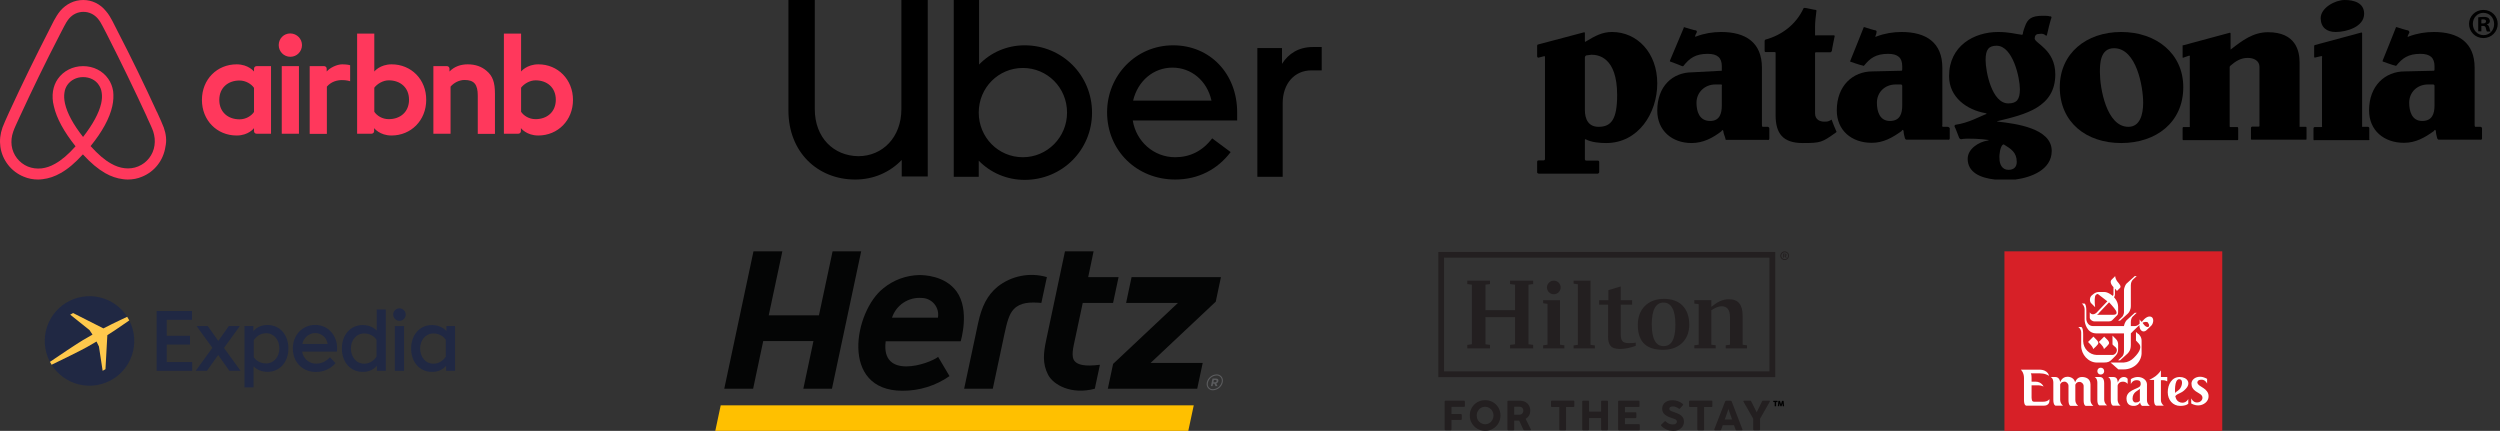 <svg width="557" height="96" viewBox="0 0 557 96" fill="none" xmlns="http://www.w3.org/2000/svg">
<rect x="0" y="0" width="557" height="96" fill="#333333" stroke="none"/>
<path d="M67.283 10.05C67.283 11.492 66.126 12.653 64.691 12.653C63.255 12.653 62.098 11.492 62.098 10.05C62.098 8.609 63.215 7.447 64.691 7.447C66.166 7.487 67.283 8.649 67.283 10.05ZM56.595 15.295C56.595 15.536 56.595 15.936 56.595 15.936C56.595 15.936 55.358 14.334 52.726 14.334C48.379 14.334 44.989 17.658 44.989 22.262C44.989 26.827 48.339 30.19 52.726 30.19C55.398 30.19 56.595 28.549 56.595 28.549V29.229C56.595 29.549 56.834 29.79 57.153 29.79H60.383V14.735C60.383 14.735 57.432 14.735 57.153 14.735C56.834 14.735 56.595 15.015 56.595 15.295ZM56.595 24.945C55.996 25.826 54.8 26.587 53.364 26.587C50.812 26.587 48.858 24.985 48.858 22.262C48.858 19.54 50.812 17.938 53.364 17.938C54.76 17.938 56.036 18.739 56.595 19.58V24.945ZM62.776 14.735H66.605V29.79H62.776V14.735ZM119.966 14.334C117.334 14.334 116.097 15.936 116.097 15.936V7.487H112.269V29.79C112.269 29.79 115.22 29.79 115.499 29.79C115.818 29.79 116.057 29.509 116.057 29.229V28.549C116.057 28.549 117.294 30.19 119.926 30.19C124.273 30.19 127.663 26.827 127.663 22.262C127.663 17.698 124.273 14.334 119.966 14.334ZM119.328 26.547C117.852 26.547 116.696 25.786 116.097 24.905V19.54C116.696 18.739 117.972 17.898 119.328 17.898C121.88 17.898 123.834 19.5 123.834 22.222C123.834 24.945 121.88 26.547 119.328 26.547ZM110.275 20.861V29.83H106.446V21.301C106.446 18.819 105.649 17.818 103.495 17.818C102.338 17.818 101.142 18.418 100.384 19.299V29.79H96.556V14.735H99.587C99.906 14.735 100.145 15.015 100.145 15.295V15.936C101.262 14.775 102.737 14.334 104.213 14.334C105.888 14.334 107.284 14.815 108.4 15.776C109.756 16.897 110.275 18.338 110.275 20.861ZM87.263 14.334C84.631 14.334 83.395 15.936 83.395 15.936V7.487H79.566V29.79C79.566 29.79 82.517 29.79 82.797 29.79C83.116 29.79 83.355 29.509 83.355 29.229V28.549C83.355 28.549 84.591 30.19 87.223 30.19C91.57 30.19 94.96 26.827 94.96 22.262C95 17.698 91.61 14.334 87.263 14.334ZM86.625 26.547C85.15 26.547 83.993 25.786 83.395 24.905V19.54C83.993 18.739 85.269 17.898 86.625 17.898C89.178 17.898 91.132 19.5 91.132 22.222C91.132 24.945 89.178 26.547 86.625 26.547ZM76.256 14.334C77.413 14.334 78.011 14.534 78.011 14.534V18.098C78.011 18.098 74.82 17.017 72.826 19.299V29.83H68.998V14.735C68.998 14.735 71.949 14.735 72.228 14.735C72.547 14.735 72.786 15.015 72.786 15.295V15.936C73.504 15.095 75.06 14.334 76.256 14.334ZM36.495 28.428C36.295 27.948 36.096 27.427 35.896 26.987C35.577 26.266 35.258 25.586 34.979 24.945L34.939 24.905C32.187 18.899 29.236 12.813 26.125 6.807L26.006 6.567C25.687 5.966 25.368 5.325 25.049 4.685C24.65 3.964 24.251 3.203 23.613 2.482C22.337 0.881 20.502 0 18.548 0C16.554 0 14.759 0.881 13.443 2.402C12.845 3.123 12.406 3.884 12.008 4.605C11.688 5.245 11.37 5.886 11.05 6.486L10.931 6.727C7.86 12.733 4.869 18.819 2.117 24.825L2.077 24.905C1.798 25.546 1.479 26.226 1.16 26.947C0.96 27.387 0.761 27.868 0.562 28.388C0.043 29.87 -0.116 31.271 0.083 32.713C0.522 35.716 2.516 38.238 5.268 39.359C6.305 39.8 7.381 40 8.498 40C8.817 40 9.216 39.96 9.535 39.92C10.851 39.76 12.207 39.319 13.523 38.559C15.158 37.638 16.713 36.316 18.468 34.394C20.223 36.316 21.818 37.638 23.414 38.559C24.73 39.319 26.086 39.76 27.402 39.92C27.721 39.96 28.119 40 28.439 40C29.555 40 30.672 39.8 31.669 39.359C34.461 38.238 36.415 35.676 36.853 32.713C37.173 31.311 37.013 29.91 36.495 28.428ZM18.508 30.511C16.355 27.788 14.959 25.225 14.48 23.063C14.281 22.142 14.241 21.341 14.361 20.621C14.44 19.98 14.68 19.419 14.999 18.939C15.756 17.858 17.033 17.177 18.508 17.177C19.984 17.177 21.3 17.818 22.018 18.939C22.337 19.419 22.576 19.98 22.656 20.621C22.776 21.341 22.736 22.182 22.536 23.063C22.058 25.185 20.662 27.748 18.508 30.511ZM34.421 32.392C34.142 34.474 32.746 36.276 30.792 37.077C29.834 37.477 28.797 37.598 27.761 37.477C26.764 37.357 25.767 37.037 24.73 36.436C23.294 35.636 21.858 34.394 20.183 32.553C22.815 29.309 24.411 26.346 25.009 23.704C25.288 22.462 25.328 21.341 25.208 20.3C25.049 19.299 24.69 18.378 24.131 17.578C22.895 15.776 20.821 14.735 18.508 14.735C16.195 14.735 14.121 15.816 12.885 17.578C12.327 18.378 11.968 19.299 11.808 20.3C11.649 21.341 11.688 22.503 12.008 23.704C12.606 26.346 14.241 29.349 16.833 32.593C15.198 34.434 13.722 35.676 12.287 36.477C11.25 37.077 10.253 37.397 9.256 37.517C8.179 37.638 7.142 37.477 6.225 37.117C4.271 36.316 2.875 34.514 2.596 32.432C2.476 31.431 2.556 30.43 2.955 29.309C3.074 28.909 3.274 28.509 3.473 28.028C3.752 27.387 4.071 26.707 4.39 26.026L4.43 25.946C7.182 19.98 10.133 13.894 13.204 7.968L13.324 7.728C13.643 7.127 13.962 6.486 14.281 5.886C14.6 5.245 14.959 4.645 15.398 4.124C16.235 3.163 17.352 2.643 18.588 2.643C19.824 2.643 20.941 3.163 21.778 4.124C22.217 4.645 22.576 5.245 22.895 5.886C23.214 6.486 23.533 7.127 23.852 7.728L23.972 7.968C27.003 13.934 29.954 20.02 32.706 25.986V26.026C33.025 26.667 33.304 27.387 33.623 28.028C33.822 28.509 34.022 28.909 34.142 29.309C34.461 30.35 34.58 31.351 34.421 32.392Z" fill="#FF385C"/>
<g clip-path="url(#clip0_3_469)">
<path d="M181.535 24.321V0H175.663V24.627C175.663 33.882 182.145 40 190.533 40C194.651 40 198.236 38.394 200.905 35.641V39.312H206.7V0H200.828V24.321C200.828 30.593 196.634 34.799 191.22 34.799C185.729 34.723 181.535 30.669 181.535 24.321ZM212.496 39.388H218.063V35.794C220.656 38.47 224.316 40.077 228.282 40.077C236.67 40.077 243.305 33.423 243.305 25.086C243.305 16.75 236.67 10.096 228.282 10.096C224.316 10.096 220.732 11.702 218.139 14.379V0H212.496V39.388ZM218.063 25.086C218.063 19.503 222.486 15.143 227.9 15.143C233.315 15.143 237.738 19.503 237.738 25.086C237.738 30.593 233.315 35.029 227.9 35.029C222.41 35.029 218.063 30.593 218.063 25.086ZM246.66 25.01C246.66 33.575 253.295 40 261.836 40C267.021 40 271.292 37.706 274.19 33.882L270.072 30.822C267.937 33.652 265.115 35.029 261.836 35.029C257.031 35.029 253.142 31.511 252.38 26.845H275.639V25.01C275.639 16.444 269.614 10.096 261.378 10.096C252.99 10.096 246.66 16.902 246.66 25.01ZM261.226 15.067C265.42 15.067 268.928 17.973 269.919 22.409H252.456C253.524 17.973 257.031 15.067 261.226 15.067ZM294.475 15.755V10.478H292.492C289.365 10.478 287.078 11.931 285.629 14.226V10.707H280.138V39.388H285.781V23.021C285.781 18.585 288.45 15.679 292.187 15.679H294.475V15.755Z" fill="black"/>
</g>
<path d="M556.491 5.32C556.491 7.077 555.093 8.482 553.295 8.482C551.498 8.482 550.099 7.077 550.099 5.32C550.099 3.614 551.498 2.208 553.295 2.208C555.143 2.208 556.491 3.614 556.491 5.32ZM550.948 5.32C550.948 6.725 551.947 7.83 553.345 7.83C554.693 7.83 555.692 6.725 555.692 5.37C555.692 3.965 554.693 2.861 553.295 2.861C551.947 2.861 550.948 3.965 550.948 5.32ZM552.846 6.976H552.147V3.865C552.446 3.815 552.846 3.764 553.345 3.764C553.944 3.764 554.194 3.865 554.444 4.015C554.593 4.166 554.743 4.417 554.743 4.718C554.743 5.069 554.494 5.32 554.094 5.421V5.471C554.394 5.571 554.543 5.822 554.643 6.224C554.743 6.675 554.793 6.876 554.893 7.027H554.094C553.994 6.926 553.944 6.625 553.844 6.274C553.794 5.922 553.595 5.772 553.195 5.772H552.846V6.976ZM552.846 5.22H553.195C553.595 5.22 553.894 5.069 553.894 4.768C553.894 4.467 553.695 4.316 553.245 4.316C553.045 4.316 552.946 4.316 552.846 4.367V5.22Z" fill="black"/>
<path d="M423.817 23.488C423.817 25.244 423.367 26.951 421.071 26.951C418.774 26.951 418.174 24.793 418.174 22.886C418.174 20.577 419.922 18.82 422.369 18.82H423.517C423.817 18.82 423.817 19.121 423.817 19.121V23.488ZM433.904 28.256H432.905C432.605 28.256 432.755 27.804 432.755 27.804V15.106C432.755 9.485 429.16 7.127 423.667 7.127C421.82 7.127 419.922 7.428 418.075 8.13C418.075 8.13 417.625 8.431 417.925 7.829C418.075 7.528 418.075 7.227 418.075 7.227C418.075 7.227 418.224 6.926 417.925 6.775C417.625 6.775 415.778 6.173 415.478 6.073C415.178 5.922 415.178 6.223 415.178 6.223C415.178 6.223 412.432 13.149 412.282 13.45C412.132 13.751 412.282 13.751 412.282 13.751C412.282 13.751 414.729 14.604 415.029 14.604C415.178 14.755 415.328 14.604 415.328 14.604C416.626 12.998 417.925 11.995 420.671 11.995C422.818 11.995 423.817 12.848 423.817 14.755V15.458C423.817 15.759 423.667 15.759 423.667 15.759L417.176 15.909C412.831 15.909 409.236 19.071 409.236 24.592C409.236 29.059 412.532 31.819 417.026 31.819C419.622 31.819 421.62 30.665 423.667 29.209C423.667 29.209 423.967 28.607 424.117 29.209C424.117 29.661 424.266 30.213 424.416 30.815C424.566 31.116 424.716 31.116 424.716 31.116H433.953C433.953 31.116 434.403 31.267 434.403 30.815V28.507C434.303 28.557 434.303 28.256 433.904 28.256Z" fill="black"/>
<path d="M408.138 26.8C408.138 26.499 407.838 26.8 407.838 26.8C407.239 27.101 407.139 27.101 406.39 27.101C405.691 27.101 404.393 26.8 404.393 25.244V11.794C404.393 11.794 404.393 11.643 404.692 11.643H407.838C407.838 11.643 407.988 11.643 408.138 11.342C408.138 11.041 408.737 8.181 408.737 8.181C408.737 8.181 408.887 7.879 408.587 7.879H404.692C404.692 7.879 404.393 8.03 404.393 7.729V5.972C404.393 4.968 404.542 3.664 404.692 2.509C404.692 2.509 404.842 2.359 404.542 2.208C404.243 2.208 402.395 1.756 402.096 1.756C401.796 1.756 401.796 1.907 401.796 1.907C400.198 5.37 397.052 7.829 393.307 8.833C393.307 8.833 393.158 8.984 393.158 9.134V11.292C393.158 11.593 393.307 11.593 393.307 11.593H395.305C395.604 11.593 395.604 11.744 395.604 11.744V25.646C395.604 29.711 397.202 31.869 401.646 31.869C405.691 31.869 405.941 31.719 408.987 29.561C408.987 29.561 409.286 29.41 409.136 29.259C408.987 29.009 408.238 27.101 408.138 26.8Z" fill="black"/>
<path d="M383.62 19.172V23.488C383.62 25.244 383.171 26.951 381.024 26.951C378.577 26.951 377.978 24.793 377.978 22.886C377.978 20.577 379.825 18.82 382.172 18.82H383.47C383.77 18.87 383.62 19.172 383.62 19.172ZM393.857 28.256H392.708C392.558 28.256 392.558 27.804 392.558 27.804V15.106C392.558 9.485 388.963 7.127 383.47 7.127C381.623 7.127 379.725 7.428 377.878 8.13C377.878 8.13 377.578 8.431 377.728 7.829C377.878 7.528 378.028 7.227 378.028 7.227C378.028 7.227 378.177 6.926 377.878 6.775C377.428 6.775 375.731 6.173 375.281 6.073C375.132 5.922 375.132 6.223 375.132 6.223C375.132 6.223 372.235 13.149 372.086 13.45C371.936 13.751 372.235 13.751 372.235 13.751C372.235 13.751 374.532 14.604 374.832 14.755C375.132 14.755 375.132 14.604 375.132 14.604C376.43 12.998 377.728 11.995 380.474 11.995C382.622 11.995 383.62 12.848 383.62 14.755V15.458V15.759L377.029 16.11C372.685 16.11 369.239 19.172 369.239 24.642C369.239 29.109 372.535 31.869 376.879 31.869C379.476 31.869 381.623 30.715 383.52 29.259C383.52 29.259 383.82 28.657 383.97 29.259C383.97 29.711 384.269 30.263 384.419 30.865C384.419 31.167 384.569 31.167 384.569 31.167H393.757C393.757 31.167 394.206 31.317 394.206 30.865V28.557C394.156 28.557 394.156 28.256 393.857 28.256Z" fill="black"/>
<path d="M520.389 7.127C522.836 7.127 526.73 5.972 526.73 3.061C526.73 0.602 524.433 0 522.386 0C520.239 0 517.043 1.757 517.043 4.065C517.093 6.123 518.391 7.127 520.389 7.127Z" fill="black"/>
<path d="M442.392 13.35C442.392 11.041 443.091 10.188 444.839 10.188C448.434 10.188 450.032 17.265 450.032 19.875C450.032 22.183 449.333 23.037 447.436 23.037C443.79 23.037 442.392 15.96 442.392 13.35ZM446.137 32.321C446.287 32.171 446.437 32.171 446.437 32.171C448.035 33.174 449.333 33.927 449.333 36.085C449.333 37.24 448.634 37.842 447.485 37.842C446.037 37.842 445.488 36.537 445.488 35.383C445.388 34.329 445.688 32.773 446.137 32.321ZM457.922 16.562C457.922 11.041 453.328 9.636 453.328 8.582C453.328 7.98 453.627 7.579 454.177 7.579C455.175 7.428 455.325 7.579 455.774 7.88C455.774 7.88 455.924 8.181 456.074 7.729C456.074 7.579 456.923 4.116 457.073 3.965C457.073 3.513 456.773 3.664 456.773 3.664C456.324 3.513 455.774 3.513 455.175 3.513C452.579 3.513 451.73 4.216 451.131 5.973C451.131 5.973 450.681 7.127 450.681 7.579C450.531 7.88 450.382 7.729 450.382 7.729C449.083 7.579 447.635 7.127 445.189 7.127C439.846 7.127 434.253 10.188 434.253 16.964C434.253 21.732 438.298 24.492 442.292 25.195C442.292 25.195 442.991 25.345 442.292 25.496C441.144 25.947 438.547 27.403 435.651 27.804C435.651 27.804 435.352 27.955 435.501 28.256C435.651 28.407 436.35 30.414 436.5 30.715C436.65 31.016 436.949 31.016 436.949 31.016C438.248 30.715 442.143 31.016 442.842 31.167C443.441 31.167 442.842 31.317 442.842 31.317C440.844 31.619 438.398 33.174 438.398 35.383C438.398 38.394 441.194 39.649 444.489 40H449.033C452.429 39.548 457.123 37.892 457.123 33.626C457.123 28.557 449.083 27.553 445.189 27.102C444.589 27.102 445.189 26.951 445.189 26.951C451.181 25.496 457.922 23.94 457.922 16.562Z" fill="black"/>
<path d="M356.157 28.256C353.86 28.256 353.111 26.5 353.111 24.492V12.798C353.111 12.497 353.41 12.347 353.41 12.347L354.559 12.196C356.007 12.196 360.301 12.648 360.301 21.18C360.301 26.55 359.003 28.256 356.157 28.256ZM359.153 7.127C357.006 7.127 355.408 7.98 353.26 9.285C353.26 9.285 353.111 9.436 353.111 9.135V7.378C353.111 7.077 352.811 7.227 352.811 7.227L342.774 9.887C342.774 9.887 342.475 9.887 342.475 10.188V10.239V10.289V10.339V10.389V10.44V10.49V10.54V10.59V10.64V10.69V10.741V10.791V10.841V10.891V10.941V10.992V11.042V11.092V11.142V11.192V11.242V11.293V11.343V11.393V11.443V11.493V11.544V11.594V11.644V11.694V11.744V11.795V11.845V11.895V11.945V11.995V12.046V12.096V12.146V12.196V12.246V12.296V12.347V12.397V12.447V12.497V12.547C342.475 12.848 342.774 12.848 342.774 12.848L343.923 12.547C343.923 12.547 344.222 12.397 344.222 12.698V35.433C344.222 35.433 344.222 35.734 343.923 35.734H342.774C342.774 35.734 342.475 35.734 342.475 36.035V36.086V36.136V36.186V36.236V36.286V36.186V36.236V36.286V36.337V36.387V36.437V36.487V36.537V36.587V36.638V36.688V36.738V36.788V36.688V36.738V36.788V36.838V36.889V36.939V36.989V37.039V37.089V37.139V37.19V37.24V37.29V37.34V37.391V37.441V37.491V37.541V37.591V37.641V37.692V37.742V37.792V37.842V37.892V37.943V37.993V38.043V38.093V38.143V38.194V38.244V38.294V38.344V38.394C342.475 38.695 342.924 38.695 342.924 38.695H356.007C356.007 38.695 356.306 38.545 356.306 38.394V36.086C356.306 35.785 356.007 35.784 356.007 35.784H353.41C353.111 35.784 353.111 35.483 353.111 35.483V31.167C353.111 31.017 353.26 31.017 353.26 31.017C354.559 31.719 356.406 31.87 357.854 31.87C365.045 31.87 369.239 25.195 369.239 18.57C369.239 11.795 364.795 7.127 359.153 7.127Z" fill="black"/>
<path d="M513.798 28.256H512.499C512.2 28.256 512.35 28.105 512.35 28.105V13.953C512.35 11.343 511.501 7.177 505.309 7.177C502.013 7.177 499.567 9.034 497.12 10.941C497.12 10.941 496.97 11.242 496.97 10.791V7.478C496.97 7.177 496.67 7.328 496.67 7.328L486.434 10.088C486.434 10.088 486.284 9.937 486.284 10.239V12.698C486.284 12.999 486.434 12.848 486.434 12.848C486.434 12.848 487.283 12.547 487.732 12.397C488.032 12.397 487.882 12.698 487.882 12.698V28.156C487.882 28.156 488.032 28.306 487.732 28.306H486.434C486.434 28.306 486.284 28.306 486.284 28.607V30.916C486.284 31.368 486.434 31.217 486.434 31.217H498.518C498.518 31.217 498.668 31.217 498.668 31.067V28.607C498.668 28.306 498.518 28.306 498.518 28.306H496.92C496.77 28.306 496.77 28.156 496.77 28.156V14.956C496.77 14.806 496.92 14.655 496.92 14.655C498.068 13.651 499.217 12.899 500.815 12.899C502.113 12.899 503.411 13.501 503.411 14.906V28.055C503.411 28.055 503.411 28.206 503.262 28.206H501.814C501.814 28.206 501.514 28.206 501.514 28.507V30.966C501.514 31.117 501.664 31.117 501.664 31.117H513.748C513.748 31.117 513.897 31.267 513.897 30.816V28.507C513.897 28.256 513.798 28.256 513.798 28.256Z" fill="black"/>
<path d="M542.41 23.488C542.41 25.244 541.96 26.951 539.663 26.951C537.366 26.951 536.767 24.793 536.767 22.886C536.767 20.577 538.515 18.82 540.962 18.82H542.11C542.41 18.82 542.41 19.121 542.41 19.121V23.488ZM552.646 28.256H551.498C551.348 28.256 551.348 27.804 551.348 27.804V15.106C551.348 9.485 547.753 7.127 542.26 7.127C540.412 7.127 538.515 7.428 536.667 8.13C536.667 8.13 536.218 8.431 536.517 7.829C536.667 7.528 536.817 7.227 536.817 7.227C536.817 7.227 536.817 6.926 536.517 6.775C536.218 6.775 534.37 6.173 534.071 6.073C533.771 5.922 533.771 6.223 533.771 6.223C533.771 6.223 531.025 13.149 530.875 13.45C530.725 13.751 531.025 13.751 531.025 13.751C531.025 13.751 533.322 14.604 533.621 14.604C533.771 14.755 533.921 14.604 533.921 14.604C535.219 12.998 536.517 11.995 539.264 11.995C541.411 11.995 542.41 12.848 542.41 14.755V15.458C542.41 15.759 542.26 15.759 542.26 15.759L535.768 15.909C531.424 15.909 527.829 19.071 527.829 24.592C527.829 29.059 531.125 31.819 535.619 31.819C538.215 31.819 540.213 30.665 542.26 29.209C542.26 29.209 542.559 28.607 542.709 29.209C542.709 29.661 542.859 30.213 543.009 30.815C543.159 31.116 543.308 31.116 543.308 31.116H552.546C552.546 31.116 552.996 31.267 552.996 30.815V28.507C552.946 28.557 552.946 28.256 552.646 28.256Z" fill="black"/>
<path d="M474.2 28.256C469.306 28.256 467.858 19.574 467.858 16.111C467.858 14.354 467.858 10.741 471.004 10.741C476.048 10.741 477.496 19.423 477.496 22.886C477.496 25.496 476.797 28.256 474.2 28.256ZM472.602 7.127C464.812 7.127 458.92 11.895 458.92 19.423C458.92 27.253 464.812 31.87 472.602 31.87C480.392 31.87 486.434 27.253 486.434 19.423C486.434 11.895 480.392 7.127 472.602 7.127Z" fill="black"/>
<path d="M527.879 28.557C527.879 28.256 527.579 28.256 527.579 28.256H526.431C526.131 28.256 526.281 28.105 526.281 28.105V7.428C526.281 7.127 525.981 7.278 525.981 7.278L515.745 10.038C515.745 10.038 515.595 10.038 515.595 10.339V12.648C515.595 12.949 515.895 12.798 515.895 12.798C515.895 12.798 516.594 12.648 517.193 12.497C517.493 12.497 517.343 12.798 517.343 12.949V28.156C517.343 28.156 517.493 28.306 517.193 28.306H515.745C515.745 28.306 515.445 28.306 515.445 28.607V31.067C515.445 31.368 515.745 31.217 515.745 31.217H527.729C528.029 31.217 527.879 30.916 527.879 30.916V28.557Z" fill="black"/>
<path d="M29.381 79.183C31.16 73.971 28.377 68.303 23.165 66.524C17.952 64.745 12.285 67.528 10.505 72.741C8.727 77.953 11.51 83.621 16.722 85.4C21.935 87.179 27.602 84.395 29.381 79.183Z" fill="#202843"/>
<path d="M11.499 81.268C13.051 80.527 18.334 77.934 19.375 77.324C20.23 76.826 21.503 76.091 21.503 76.091L22.043 77.192L22.868 82.617L23.497 82.253L23.916 74.676C25.189 73.881 26.311 73.106 27.484 72.296C27.914 71.999 28.352 71.698 28.806 71.388C28.662 71.11 28.506 70.839 28.337 70.576C27.842 70.815 27.362 71.043 26.89 71.266C25.601 71.878 24.37 72.462 23.044 73.166L16.273 69.741L15.644 70.104L19.929 73.531L20.611 74.547L20.612 74.549C20.612 74.549 19.34 75.284 18.48 75.776C17.431 76.372 12.544 79.651 11.127 80.624C11.243 80.844 11.368 81.058 11.499 81.268Z" fill="#FFC94C"/>
<path fill-rule="evenodd" clip-rule="evenodd" d="M99.455 73.743V72.648H101.385V82.621H99.4V81.488C98.691 82.313 97.695 82.858 96.255 82.858C93.421 82.858 91.599 80.598 91.599 77.64C91.599 74.703 93.421 72.422 96.255 72.422C97.516 72.422 98.684 72.898 99.455 73.743ZM99.322 75.7C98.734 74.83 97.741 74.295 96.572 74.295C94.817 74.295 93.608 75.781 93.608 77.64C93.608 79.499 94.773 81.03 96.572 81.03C97.774 81.03 98.747 80.344 99.322 79.457V75.7Z" fill="#202843"/>
<path d="M87.603 70.08C87.603 69.314 88.231 68.694 89.006 68.694C89.756 68.694 90.392 69.33 90.392 70.08C90.392 70.855 89.772 71.483 89.006 71.483C88.231 71.483 87.603 70.855 87.603 70.08Z" fill="#202843"/>
<path d="M87.966 72.647H90.029V82.62H87.966V72.647Z" fill="#202843"/>
<path fill-rule="evenodd" clip-rule="evenodd" d="M83.934 68.95H85.953V82.621H83.968V81.488C83.26 82.313 82.264 82.858 80.824 82.858C77.989 82.858 76.167 80.598 76.167 77.64C76.167 74.703 77.989 72.422 80.824 72.422C82.036 72.422 83.164 72.862 83.934 73.649V68.95ZM83.89 75.7C83.302 74.83 82.309 74.295 81.14 74.295C79.385 74.295 78.176 75.781 78.176 77.64C78.176 79.499 79.341 81.029 81.14 81.029C82.343 81.029 83.315 80.344 83.89 79.456V75.7Z" fill="#202843"/>
<path fill-rule="evenodd" clip-rule="evenodd" d="M70.356 82.874C71.256 82.872 72.074 82.703 72.808 82.368C73.547 82.031 74.195 81.545 74.752 80.91L73.521 79.597L73.518 79.6C73.109 80.035 72.648 80.368 72.136 80.637C71.628 80.891 71.049 81.019 70.397 81.019C68.857 81.019 67.516 79.858 67.322 78.331H75.077C75.079 78.309 75.081 78.286 75.082 78.264C75.1 78.026 75.109 77.789 75.109 77.549C75.109 74.701 73.066 72.389 70.238 72.389C67.39 72.389 65.243 74.639 65.243 77.632C65.243 80.684 67.387 82.871 70.356 82.874ZM67.372 76.627H73.001C72.802 75.24 71.662 74.205 70.195 74.205C69.461 74.205 68.79 74.523 68.283 74.996C67.796 75.451 67.463 76.044 67.372 76.627Z" fill="#202843"/>
<path fill-rule="evenodd" clip-rule="evenodd" d="M56.489 81.621V86.319H54.471V72.649H56.456V73.781C57.164 72.957 58.16 72.412 59.6 72.412C62.434 72.412 64.257 74.671 64.257 77.629C64.257 80.567 62.434 82.847 59.6 82.847C58.387 82.847 57.26 82.407 56.489 81.621ZM56.533 79.57C57.121 80.439 58.114 80.974 59.283 80.974C61.038 80.974 62.247 79.488 62.247 77.629C62.247 75.77 61.082 74.24 59.283 74.24C58.081 74.24 57.108 74.925 56.533 75.813V79.57Z" fill="#202843"/>
<path d="M47.313 77.493L43.796 72.648H46.286L48.632 75.953L50.979 72.648H53.435L49.903 77.514L53.599 82.621H51.106L48.606 79.091L46.105 82.621H43.602L47.313 77.493Z" fill="#202843"/>
<path d="M37.151 76.77H42.331V74.814H37.151V71.258H42.779V69.302H34.896V82.621H42.82V80.664H37.151V76.77Z" fill="#202843"/>
<path d="M264.751 96H159.365L160.574 90.306H265.968L264.751 96Z" fill="#FFC000"/>
<path d="M239.485 80.516C238.543 79.504 239.107 77.485 239.589 75.215L241.234 67.49H247.993L249.218 61.739H242.451L243.651 56H237.277L233.096 75.744C232.467 78.695 232.231 81 233.51 83.486C234.702 85.796 238.771 88.001 243.924 86.607L245.063 81.27C241.576 81.703 240.173 81.25 239.485 80.516Z" fill="#040505"/>
<path d="M185.501 56L182.46 70.258H171.274L174.308 56H167.874L161.367 86.607H167.798L170.043 75.996H181.236L178.983 86.607H185.359L191.87 56H185.501Z" fill="#040505"/>
<path d="M222.231 63.9C219.999 65.762 218.732 68.198 217.91 72.047L214.812 86.608H221.193L223.764 74.532C224.37 71.707 224.835 69.94 225.897 68.853C227.358 67.362 229.475 67.279 232.017 67.487L233.245 61.737C231.37 61.19 229.391 61.102 227.474 61.478C225.558 61.855 223.76 62.685 222.231 63.9Z" fill="#040505"/>
<path d="M272.027 61.739H252.115L250.895 67.49H262.448L247.998 81.079L246.824 86.609H266.739L267.966 80.862H256.349L270.87 67.21L272.027 61.739Z" fill="#040505"/>
<path d="M204.819 61.282C201.898 61.338 199.08 62.373 196.819 64.22C190.29 69.338 187.049 87.059 201.07 87.059C204.817 87.08 208.479 85.94 211.552 83.796L209.016 79.516C206.893 81.146 196.206 84.692 197.332 76.038H214.039C214.039 76.021 216.169 69.099 213.108 64.914C210.503 61.344 205.697 61.282 204.819 61.282ZM208.968 70.772H198.74C199.188 69.414 200.078 68.245 201.267 67.449C202.457 66.654 203.878 66.278 205.306 66.382C205.851 66.382 206.391 66.502 206.885 66.733C207.379 66.964 207.817 67.301 208.166 67.72C208.516 68.139 208.769 68.63 208.908 69.157C209.046 69.684 209.066 70.236 208.968 70.772Z" fill="#040505"/>
<path d="M271.049 83.415H271.031C270.528 83.438 270.047 83.624 269.659 83.945C269.271 84.265 268.998 84.703 268.881 85.192C268.854 85.315 268.841 85.44 268.841 85.566C268.837 85.753 268.871 85.939 268.942 86.112C269.013 86.285 269.118 86.442 269.253 86.572C269.387 86.702 269.547 86.803 269.722 86.869C269.897 86.935 270.084 86.963 270.271 86.953C270.774 86.929 271.256 86.743 271.644 86.422C272.032 86.101 272.305 85.663 272.423 85.174C272.448 85.053 272.461 84.93 272.462 84.806C272.467 84.621 272.435 84.435 272.365 84.263C272.296 84.09 272.192 83.933 272.059 83.803C271.927 83.672 271.769 83.57 271.595 83.503C271.421 83.437 271.235 83.406 271.049 83.415ZM272.189 85.126C272.082 85.56 271.838 85.948 271.495 86.233C271.151 86.518 270.724 86.686 270.278 86.711C270.123 86.723 269.966 86.702 269.819 86.65C269.672 86.597 269.538 86.514 269.426 86.406C269.314 86.297 269.225 86.166 269.167 86.022C269.109 85.877 269.083 85.722 269.089 85.566C269.089 85.457 269.101 85.348 269.125 85.242C269.23 84.81 269.471 84.423 269.813 84.138C270.154 83.853 270.578 83.684 271.022 83.657C271.178 83.645 271.336 83.665 271.484 83.718C271.632 83.771 271.768 83.854 271.881 83.962C271.995 84.071 272.085 84.202 272.144 84.348C272.203 84.493 272.231 84.65 272.226 84.806C272.224 84.914 272.211 85.021 272.187 85.126H272.189Z" fill="#5B5C5E"/>
<path d="M270.903 84.338H270.147L269.786 86.033H270.161L270.277 85.481H270.575L270.819 86.033H271.26L270.974 85.426C271.094 85.39 271.202 85.321 271.287 85.228C271.371 85.135 271.429 85.02 271.454 84.897C271.525 84.543 271.31 84.338 270.903 84.338ZM271.065 84.918C271.046 84.993 271.001 85.06 270.938 85.105C270.875 85.15 270.797 85.171 270.72 85.165H270.347L270.452 84.667H270.816C271.005 84.668 271.1 84.753 271.066 84.917L271.065 84.918Z" fill="#5B5C5E"/>
<path d="M321.732 57.407H394.228V82.739H321.732V57.407ZM320.462 84.02H395.521V56.136H320.462V84.02Z" fill="#231F20"/>
<path d="M340.549 63.425V76.703L341.592 76.84V77.617H336.445V76.84L337.556 76.703V70.657H330.962V76.703L331.977 76.84V77.617H326.914V76.84L327.929 76.703V63.425L326.914 63.289V62.529H331.977V63.289L330.962 63.425V69.097H337.55V63.425L336.439 63.289V62.529H341.587V63.289L340.549 63.425Z" fill="#231F20"/>
<path d="M347.574 76.8L348.543 76.936V77.617H343.809V76.936L344.779 76.8V67.702L343.809 67.566V66.885H347.574V76.8Z" fill="#231F20"/>
<path d="M350.601 76.959L351.548 76.828V63.334L350.601 63.198V62.534H354.366V76.828L355.335 76.959V77.628H350.601V76.959Z" fill="#231F20"/>
<path d="M361.096 66.879H363.635V67.883H361.096V74.27C361.096 75.921 361.436 76.448 362.938 76.448C363.494 76.448 363.981 76.448 364.44 76.329V77.066C363.074 77.548 361.923 77.747 360.954 77.747C358.777 77.747 358.278 76.766 358.278 74.888V67.883H356.293V66.879H358.351V64.639L361.101 63.816V66.879" fill="#231F20"/>
<path d="M376.369 72.353C376.369 75.699 374.107 77.94 370.546 77.94C367.105 77.94 364.905 76.476 364.905 72.353C364.905 68.898 367.167 66.584 370.728 66.584C374.249 66.579 376.369 68.671 376.369 72.353ZM373.279 72.285C373.279 68.893 372.264 67.412 370.626 67.412C369.027 67.412 368.012 68.83 368.012 72.285C368.012 75.699 369.027 77.117 370.626 77.117C372.332 77.117 373.279 75.762 373.279 72.285Z" fill="#231F20"/>
<path d="M389.227 76.936V77.617H384.493V76.936L385.44 76.8V70.685C385.44 68.989 384.811 68.229 383.524 68.229C382.929 68.229 381.976 68.643 381.284 69.125V76.794L382.254 76.93V77.611H377.497V76.93L378.467 76.794V67.77L377.497 67.634V66.874H381.284V68.365C382.458 67.429 383.598 66.669 385.185 66.669C387.305 66.669 388.258 67.906 388.258 70.339V76.805L389.227 76.936Z" fill="#231F20"/>
<path d="M347.715 64.043C347.715 64.877 347.035 65.558 346.19 65.558C345.346 65.558 344.665 64.888 344.665 64.043C344.665 63.209 345.346 62.529 346.19 62.529C347.035 62.529 347.715 63.209 347.715 64.043Z" fill="#231F20"/>
<path d="M397.414 56.959H397.635C397.783 56.959 397.839 56.913 397.839 56.811C397.839 56.709 397.788 56.664 397.635 56.664H397.414V56.959ZM398.038 56.8C398.038 56.947 397.975 57.032 397.845 57.078L398.078 57.418H397.862L397.647 57.106H397.414V57.418H397.233V56.499H397.635C397.919 56.499 398.038 56.596 398.038 56.8ZM396.864 56.97C396.864 57.384 397.204 57.736 397.63 57.736C398.043 57.736 398.395 57.395 398.395 56.97C398.395 56.556 398.055 56.204 397.63 56.204C397.204 56.204 396.864 56.544 396.864 56.97ZM398.588 56.97C398.588 57.503 398.151 57.94 397.618 57.94C397.085 57.94 396.649 57.503 396.649 56.97C396.649 56.437 397.085 56 397.618 56C398.163 56 398.588 56.425 398.588 56.97Z" fill="#231F20"/>
<path d="M323.201 95.858H322.061C321.931 95.858 321.868 95.796 321.868 95.665V89.46C321.868 89.329 321.931 89.267 322.061 89.267H326.177C326.308 89.267 326.37 89.329 326.37 89.46V90.464C326.37 90.594 326.308 90.657 326.177 90.657H323.393V92.245H325.491C325.622 92.245 325.684 92.307 325.684 92.438V93.368C325.684 93.499 325.622 93.561 325.491 93.561H323.393V95.705C323.393 95.807 323.331 95.858 323.201 95.858Z" fill="#231F20"/>
<path d="M331.818 94.27C332.107 94.1 332.329 93.867 332.499 93.567C332.669 93.266 332.754 92.937 332.754 92.574C332.754 92.211 332.669 91.882 332.499 91.581C332.329 91.281 332.096 91.048 331.807 90.878C331.518 90.708 331.212 90.623 330.877 90.623C330.548 90.623 330.225 90.708 329.947 90.878C329.658 91.048 329.437 91.281 329.267 91.581C329.097 91.882 329.012 92.211 329.012 92.574C329.012 92.937 329.097 93.266 329.267 93.567C329.437 93.867 329.67 94.1 329.959 94.27C330.248 94.44 330.554 94.525 330.889 94.525C331.217 94.525 331.529 94.44 331.818 94.27ZM329.154 95.529C328.632 95.217 328.218 94.814 327.918 94.293C327.617 93.771 327.47 93.192 327.47 92.563C327.47 91.933 327.617 91.366 327.918 90.844C328.218 90.322 328.632 89.914 329.154 89.608C329.675 89.307 330.254 89.159 330.894 89.159C331.523 89.159 332.096 89.307 332.623 89.608C333.145 89.908 333.559 90.322 333.859 90.844C334.16 91.366 334.307 91.944 334.307 92.563C334.307 93.192 334.16 93.76 333.859 94.293C333.559 94.814 333.145 95.229 332.623 95.529C332.102 95.841 331.523 95.989 330.894 95.989C330.248 95.977 329.675 95.83 329.154 95.529Z" fill="#231F20"/>
<path d="M338.962 92.285C339.098 92.2 339.206 92.092 339.279 91.956C339.353 91.82 339.398 91.666 339.398 91.496C339.398 91.315 339.353 91.156 339.279 91.014C339.206 90.884 339.098 90.782 338.962 90.713C338.831 90.651 338.684 90.617 338.514 90.617H337.363V92.398H338.491C338.661 92.404 338.82 92.37 338.962 92.285ZM335.849 95.677V89.471C335.849 89.341 335.912 89.278 336.042 89.278H338.644C339.092 89.278 339.495 89.375 339.841 89.556C340.192 89.749 340.459 90.004 340.651 90.334C340.844 90.662 340.941 91.048 340.941 91.485C340.941 91.91 340.855 92.273 340.674 92.574C340.493 92.875 340.249 93.118 339.914 93.311L341.065 95.637C341.088 95.682 341.099 95.711 341.099 95.733C341.099 95.779 341.088 95.796 341.054 95.819C341.02 95.841 340.98 95.853 340.935 95.853H339.625C339.517 95.853 339.444 95.807 339.404 95.716L338.469 93.703H337.369V95.665C337.369 95.796 337.306 95.858 337.176 95.858H336.036C335.9 95.858 335.849 95.807 335.849 95.677Z" fill="#231F20"/>
<path d="M348.736 95.858H347.596C347.466 95.858 347.404 95.796 347.404 95.665V90.685H345.76C345.629 90.685 345.567 90.623 345.567 90.492V89.449C345.567 89.318 345.629 89.256 345.76 89.256H350.567C350.698 89.256 350.76 89.318 350.76 89.449V90.492C350.76 90.623 350.698 90.685 350.567 90.685H348.917V95.665C348.929 95.807 348.866 95.858 348.736 95.858Z" fill="#231F20"/>
<path d="M353.856 95.858H352.716C352.586 95.858 352.523 95.796 352.523 95.665V89.46C352.523 89.329 352.586 89.267 352.716 89.267H353.856C353.986 89.267 354.048 89.329 354.048 89.46V91.701H356.724V89.46C356.724 89.329 356.787 89.267 356.917 89.267H358.068C358.198 89.267 358.261 89.329 358.261 89.46V95.665C358.261 95.796 358.198 95.858 358.068 95.858H356.917C356.787 95.858 356.724 95.796 356.724 95.665V93.147H354.048V95.665C354.037 95.807 353.98 95.858 353.856 95.858Z" fill="#231F20"/>
<path d="M365.155 95.858H360.71C360.58 95.858 360.517 95.796 360.517 95.665V89.46C360.517 89.329 360.58 89.267 360.71 89.267H365.092C365.223 89.267 365.285 89.329 365.285 89.46V90.475C365.285 90.606 365.223 90.668 365.092 90.668H362.042V91.848H364.389C364.52 91.848 364.582 91.91 364.582 92.041V92.971C364.582 93.102 364.52 93.164 364.389 93.164H362.042V94.497H365.155C365.285 94.497 365.348 94.559 365.348 94.69V95.705C365.336 95.807 365.274 95.858 365.155 95.858Z" fill="#231F20"/>
<path d="M371.272 95.688C370.836 95.495 370.45 95.217 370.121 94.854C370.076 94.809 370.07 94.769 370.07 94.724C370.07 94.678 370.093 94.627 370.144 94.588L370.87 93.896C370.915 93.85 370.955 93.833 371 93.833C371.051 93.833 371.096 93.856 371.136 93.907C371.352 94.123 371.584 94.293 371.85 94.4C372.117 94.508 372.395 94.571 372.673 94.571C372.973 94.571 373.205 94.52 373.364 94.4C373.523 94.293 373.608 94.134 373.608 93.941C373.608 93.811 373.574 93.697 373.5 93.612C373.427 93.516 373.296 93.43 373.115 93.357C372.933 93.272 372.678 93.187 372.349 93.09C371.805 92.931 371.335 92.693 370.932 92.376C370.535 92.058 370.337 91.615 370.337 91.043C370.337 90.702 370.422 90.39 370.603 90.107C370.773 89.817 371.04 89.596 371.391 89.426C371.743 89.256 372.168 89.171 372.673 89.171C373.098 89.171 373.506 89.245 373.897 89.392C374.283 89.539 374.634 89.744 374.94 90.01C374.986 90.056 375.014 90.095 375.014 90.141C375.014 90.186 374.991 90.226 374.963 90.271L374.3 91.02C374.254 91.071 374.215 91.094 374.164 91.094C374.118 91.094 374.079 91.071 374.033 91.043C373.852 90.906 373.648 90.787 373.415 90.691C373.183 90.594 372.956 90.555 372.735 90.555C372.48 90.555 372.276 90.6 372.14 90.685C371.992 90.77 371.924 90.901 371.924 91.06C371.924 91.19 371.97 91.292 372.055 91.388C372.14 91.474 372.247 91.547 372.383 91.61C372.519 91.672 372.735 91.746 373.013 91.831C373.024 91.831 373.064 91.842 373.132 91.876C373.58 92.024 373.954 92.188 374.249 92.359C374.543 92.529 374.77 92.744 374.94 92.999C375.11 93.255 375.184 93.567 375.184 93.93C375.184 94.344 375.076 94.707 374.872 95.019C374.668 95.331 374.379 95.575 374.022 95.745C373.648 95.915 373.234 96 372.741 96C372.191 95.977 371.714 95.881 371.272 95.688Z" fill="#231F20"/>
<path d="M379.493 95.858H378.353C378.223 95.858 378.161 95.796 378.161 95.665V90.685H376.516C376.386 90.685 376.324 90.623 376.324 90.492V89.449C376.324 89.318 376.386 89.256 376.516 89.256H381.324C381.455 89.256 381.517 89.318 381.517 89.449V90.492C381.517 90.623 381.455 90.685 381.324 90.685H379.674V95.665C379.686 95.807 379.623 95.858 379.493 95.858Z" fill="#231F20"/>
<path d="M385.911 93.459L385.162 91.349L385.089 91.082L385.026 91.349L384.278 93.459H385.911ZM388.235 95.733C388.235 95.779 388.224 95.807 388.19 95.83C388.156 95.853 388.128 95.864 388.071 95.864H386.897C386.79 95.864 386.716 95.813 386.682 95.705L386.33 94.735H383.824L383.484 95.705C383.45 95.813 383.377 95.864 383.269 95.864H382.095C382.044 95.864 382.01 95.853 381.976 95.83C381.942 95.807 381.931 95.779 381.931 95.733C381.931 95.711 381.931 95.682 381.942 95.66L384.363 89.432C384.408 89.335 384.471 89.284 384.578 89.284H385.593C385.701 89.284 385.775 89.335 385.814 89.432L388.213 95.66C388.235 95.677 388.235 95.699 388.235 95.733Z" fill="#231F20"/>
<path d="M391.96 95.858H390.809C390.679 95.858 390.616 95.796 390.616 95.665V93.289L388.451 89.494C388.428 89.449 388.417 89.42 388.417 89.386C388.417 89.341 388.428 89.324 388.462 89.301C388.496 89.278 388.524 89.267 388.581 89.267H389.936C390.044 89.267 390.118 89.312 390.157 89.403L391.393 91.865L392.595 89.403C392.64 89.307 392.714 89.267 392.816 89.267H394.171C394.222 89.267 394.256 89.278 394.29 89.301C394.324 89.324 394.336 89.352 394.336 89.386C394.336 89.42 394.324 89.449 394.302 89.494L392.147 93.283V95.671C392.153 95.807 392.085 95.858 391.96 95.858Z" fill="#231F20"/>
<path d="M395.084 89.341C395.084 89.329 395.09 89.324 395.095 89.312C395.101 89.307 395.112 89.301 395.124 89.301H395.997C396.008 89.301 396.014 89.307 396.025 89.312C396.031 89.318 396.036 89.329 396.036 89.341V89.545C396.036 89.556 396.031 89.562 396.025 89.573C396.019 89.585 396.008 89.585 395.997 89.585H395.719V90.475C395.719 90.487 395.713 90.492 395.708 90.504C395.702 90.515 395.691 90.515 395.679 90.515H395.441C395.43 90.515 395.424 90.509 395.413 90.504C395.407 90.498 395.402 90.487 395.402 90.475V89.585H395.124C395.112 89.585 395.101 89.579 395.095 89.573C395.09 89.568 395.084 89.556 395.084 89.545V89.341Z" fill="black"/>
<path d="M396.224 89.341C396.224 89.329 396.229 89.324 396.235 89.318C396.241 89.312 396.252 89.307 396.263 89.307H396.547C396.57 89.307 396.581 89.318 396.587 89.335L396.808 90.073L397.029 89.335C397.034 89.312 397.051 89.307 397.068 89.307H397.346C397.358 89.307 397.363 89.312 397.375 89.318C397.38 89.324 397.386 89.335 397.386 89.341C397.403 89.534 397.426 89.721 397.443 89.908C397.465 90.095 397.482 90.282 397.499 90.475V90.481C397.499 90.504 397.488 90.515 397.465 90.515H397.233C397.21 90.515 397.193 90.504 397.193 90.481L397.125 89.851L396.944 90.481C396.944 90.487 396.938 90.492 396.932 90.498C396.927 90.504 396.921 90.509 396.91 90.509H396.694C396.689 90.509 396.683 90.504 396.672 90.498C396.666 90.492 396.66 90.487 396.66 90.475L396.479 89.846L396.411 90.469C396.411 90.492 396.399 90.504 396.371 90.504H396.139C396.116 90.504 396.105 90.492 396.105 90.469L396.224 89.341Z" fill="black"/>
<path d="M495.121 56H446.588V96H495.121V56Z" fill="#D72027"/>
<path d="M466.415 74.99L465.217 76.191C466.034 77.01 466.306 77.391 466.361 77.773C466.415 77.719 467.504 76.791 467.504 76.464C467.504 75.973 467.178 75.809 466.415 74.99ZM454.323 82.357H450.237C450.237 82.357 450.945 82.958 450.945 84.213V89.124C450.945 90.379 451.436 90.379 451.436 90.379H455.412C456.338 90.379 456.61 89.724 456.61 89.397V88.906C456.61 88.906 456.338 89.506 455.14 89.506H453.233C452.634 89.506 452.688 89.015 452.634 88.578V85.85H453.996C454.432 85.85 454.867 85.904 455.303 86.123C455.303 86.123 454.867 85.031 453.506 85.031H452.634V84.158C452.634 84.158 452.634 83.394 452.471 83.176H453.723C454.813 83.176 455.63 83.176 456.501 83.722C456.556 83.831 456.392 82.357 454.323 82.357ZM460.641 83.94C459.334 83.94 459.007 85.195 459.007 85.195C459.007 85.195 458.953 83.995 457.918 83.995H456.883C456.883 83.995 457.482 84.213 457.482 85.25V89.07C457.482 90.325 457.972 90.379 457.972 90.379H459.661C459.606 90.379 459.007 89.888 459.007 89.07V85.686C459.007 85.522 459.279 85.031 459.988 85.031C460.423 85.031 460.859 85.468 460.859 85.959V89.124C460.859 90.434 461.349 90.434 461.349 90.434H463.038C463.038 90.434 462.384 89.997 462.384 89.124V85.741C462.439 85.577 462.657 85.086 463.31 85.086C463.8 85.086 464.236 85.522 464.236 86.014V89.179C464.236 90.434 464.726 90.434 464.726 90.434H466.415C466.415 90.434 465.761 89.997 465.761 89.124V85.686C465.761 84.322 464.672 83.995 463.855 83.995C462.766 83.995 462.439 84.922 462.33 85.195C462.166 84.322 461.349 83.94 460.641 83.94ZM467.722 83.995H466.687C466.687 83.995 467.287 84.267 467.287 85.25V89.07C467.287 90.325 467.777 90.325 467.777 90.325H469.465C469.465 90.325 468.812 89.888 468.812 89.015V85.359C468.812 83.995 468.049 83.995 467.722 83.995ZM470.718 83.995H469.683C469.683 83.995 470.282 84.213 470.282 85.25V89.07C470.282 90.325 470.773 90.379 470.773 90.379H472.461C472.407 90.379 471.808 89.888 471.808 89.07V85.904C471.862 85.632 472.026 85.413 472.243 85.25C472.461 85.086 472.734 85.031 473.006 85.031C473.387 85.031 473.769 85.195 474.041 85.522V84.431C474.041 84.431 473.878 83.995 473.169 83.995C472.134 83.995 471.862 85.25 471.862 85.25C471.753 84.267 471.481 83.995 470.718 83.995ZM481.449 82.521C481.449 82.521 481.068 83.176 480.305 83.776C479.815 84.158 478.834 84.649 478.834 84.649H479.924V89.124C479.924 90.379 480.414 90.379 480.414 90.379H482.103C482.103 90.379 481.449 89.943 481.449 89.124V84.704H481.885C482.429 84.704 482.865 84.977 482.865 84.977V83.995H481.449V82.521ZM485.643 83.995C483.9 83.995 482.974 85.632 482.974 87.378C482.974 89.124 484.118 90.434 485.752 90.434C487.114 90.434 487.55 89.943 487.55 89.943V88.906C487.168 89.561 486.678 89.724 486.242 89.724C485.97 89.724 485.752 89.67 485.534 89.561C484.772 89.233 484.663 88.251 484.663 88.251C485.262 87.542 486.025 87.705 486.951 86.668C488.258 85.359 487.332 83.995 485.643 83.995ZM484.608 87.542C484.608 87.542 484.39 84.595 485.48 84.486H485.534C486.406 84.486 486.188 85.741 485.916 86.232C485.534 87.05 484.99 87.105 484.608 87.542ZM468.049 81.921C467.613 81.921 467.287 82.248 467.287 82.685C467.287 83.121 467.613 83.449 468.049 83.449C468.485 83.449 468.812 83.121 468.812 82.685C468.812 82.248 468.485 81.921 468.049 81.921ZM476.329 83.995C475.348 83.995 474.749 84.486 474.749 84.486V85.577C474.749 85.577 475.076 84.704 476.002 84.704C476.873 84.704 476.928 85.141 476.928 85.359C476.928 85.359 477.037 85.632 476.819 86.014C476.438 86.723 473.387 86.832 473.823 89.233C473.986 90.161 474.64 90.434 475.403 90.434C476.165 90.434 476.601 90.052 476.819 89.67C476.928 90.379 477.309 90.434 477.309 90.434H478.998C478.998 90.434 478.344 89.997 478.344 89.179V85.577C478.29 84.649 477.364 83.995 476.329 83.995ZM475.784 89.67C475.403 89.67 475.13 89.288 475.13 88.851C475.13 87.269 476.438 87.05 476.765 86.614V89.288C476.601 89.452 476.438 89.67 475.784 89.67ZM490.164 83.94C489.129 83.94 488.258 84.595 488.258 85.468C488.258 86.232 488.585 86.723 489.184 87.16L490.055 87.705C490.546 87.978 490.709 88.306 490.709 88.633C490.709 89.07 490.328 89.67 489.456 89.67C488.585 89.67 488.203 88.742 488.203 88.742V89.888C488.203 89.888 488.857 90.325 489.783 90.325C490.927 90.325 492.125 89.452 492.071 88.251C492.071 87.814 491.907 87.433 491.689 87.16C491.308 86.614 490.6 86.287 490.055 85.904C489.729 85.686 489.565 85.359 489.565 85.25C489.565 85.031 489.674 84.595 490.546 84.595C491.363 84.595 491.744 85.468 491.744 85.468V84.376C491.744 84.486 491.145 83.94 490.164 83.94ZM463.692 72.862H463.038C463.038 72.862 463.692 73.244 463.692 74.117V77.064C463.692 78.974 465.271 80.775 467.178 80.775H468.757C469.738 80.775 470.065 80.557 470.609 80.011L471.208 79.411C471.535 79.029 471.917 78.756 471.917 77.719V76.737C471.917 75.918 471.426 75.536 471.208 75.318L470.664 74.772V76.737C470.664 76.737 471.045 77.173 471.263 77.282C472.08 77.937 471.426 79.083 470.664 79.083H467.178H467.123C465.489 79.029 464.182 77.664 464.127 76.027V74.445C464.127 72.862 463.692 72.862 463.692 72.862ZM468.812 74.99L467.613 76.191C468.43 77.01 468.703 77.391 468.757 77.773C468.812 77.719 469.901 76.791 469.901 76.464C469.901 75.973 469.574 75.754 468.812 74.99ZM471.263 61.512L470.446 62.33C470.119 62.658 470.228 63.312 470.882 63.967V65.604C470.882 65.768 470.718 65.932 470.718 65.932C470.718 65.932 469.738 65.059 468.866 65.059H467.559C466.742 65.059 466.088 65.823 465.979 65.877C465.544 66.314 465.544 67.132 465.87 67.514L466.796 68.442C466.796 68.442 466.578 66.969 466.796 65.986C466.851 65.768 467.123 65.495 467.396 65.495L469.52 67.132L467.069 69.697C466.96 69.806 466.633 70.025 466.306 70.025C465.925 70.025 465.761 69.806 465.598 69.588V70.788C465.598 71.171 466.143 71.607 466.633 71.607H469.901C470.119 71.607 470.391 71.552 470.609 71.334L471.699 70.243C471.862 70.079 471.917 69.861 471.917 69.588V68.333C471.917 67.132 470.991 66.205 470.991 66.205C470.991 66.205 471.208 66.041 471.208 65.55V64.295C471.208 64.295 471.59 64.677 471.644 64.84L472.352 64.131C472.679 63.803 472.134 63.203 471.917 62.93C471.263 62.221 471.263 61.512 471.263 61.512ZM467.178 70.134C467.504 69.97 467.559 69.861 467.831 69.533L469.901 67.351C469.901 67.351 471.045 68.551 471.426 69.206C471.59 69.533 471.808 70.134 470.827 70.134H467.178ZM464.4 67.624H463.8C464.182 67.842 464.454 68.497 464.454 68.879V71.28C464.454 71.934 464.944 74.281 467.069 74.281H473.224V78.21C473.224 78.865 473.006 79.247 472.843 79.411L471.917 80.284H472.352L474.041 78.756C474.368 78.374 474.749 77.992 474.749 76.791V74.281L475.457 73.572L476.656 72.426C476.656 73.408 477.146 73.844 477.582 73.844C477.799 73.844 478.072 73.735 478.235 73.572L479.325 72.535C479.815 72.044 480.087 70.516 478.889 70.516C478.126 70.516 477.255 71.607 477.2 71.716C476.928 71.552 476.71 71.171 476.71 71.171V72.098C476.601 72.262 476.111 72.644 475.73 72.644H474.749V71.716C474.749 71.28 474.912 70.788 475.13 70.57L476.056 69.697H475.621L473.769 71.389C473.442 71.771 473.224 72.48 473.224 72.644H466.252C465.38 72.644 464.835 71.771 464.835 71.061V69.261C464.835 67.787 464.454 67.624 464.4 67.624ZM478.508 72.862C478.344 72.862 478.181 72.808 477.963 72.644C477.745 72.48 477.364 71.934 477.364 71.934C477.473 71.825 477.799 71.716 478.072 71.716C478.29 71.716 478.508 71.771 478.562 71.88C478.943 72.371 478.889 72.862 478.508 72.862ZM475.621 61.512L473.769 63.203C473.66 63.312 473.224 63.967 473.224 64.731V69.588C473.224 69.915 473.006 70.406 472.843 70.57L471.917 71.443H472.352L474.095 69.861C474.313 69.643 474.749 69.097 474.749 68.169V63.531C474.749 62.821 475.076 62.439 475.239 62.276L476.056 61.512H475.621ZM475.893 73.954V75.864L476.547 76.573C477.091 77.119 477.037 78.156 475.403 79.738C474.804 80.338 474.041 80.72 473.169 80.775H470.228L471.971 82.303H473.169C474.368 82.303 475.457 81.812 476.165 81.048C476.819 80.338 477.2 79.411 477.146 78.428V75.918C477.146 75.045 476.601 74.554 476.492 74.445C476.383 74.445 475.893 73.954 475.893 73.954Z" fill="white"/>
<defs>
<clipPath id="clip0_3_469">
<rect width="118.812" height="40" fill="white" transform="translate(175.663)"/>
</clipPath>
</defs>
</svg>
